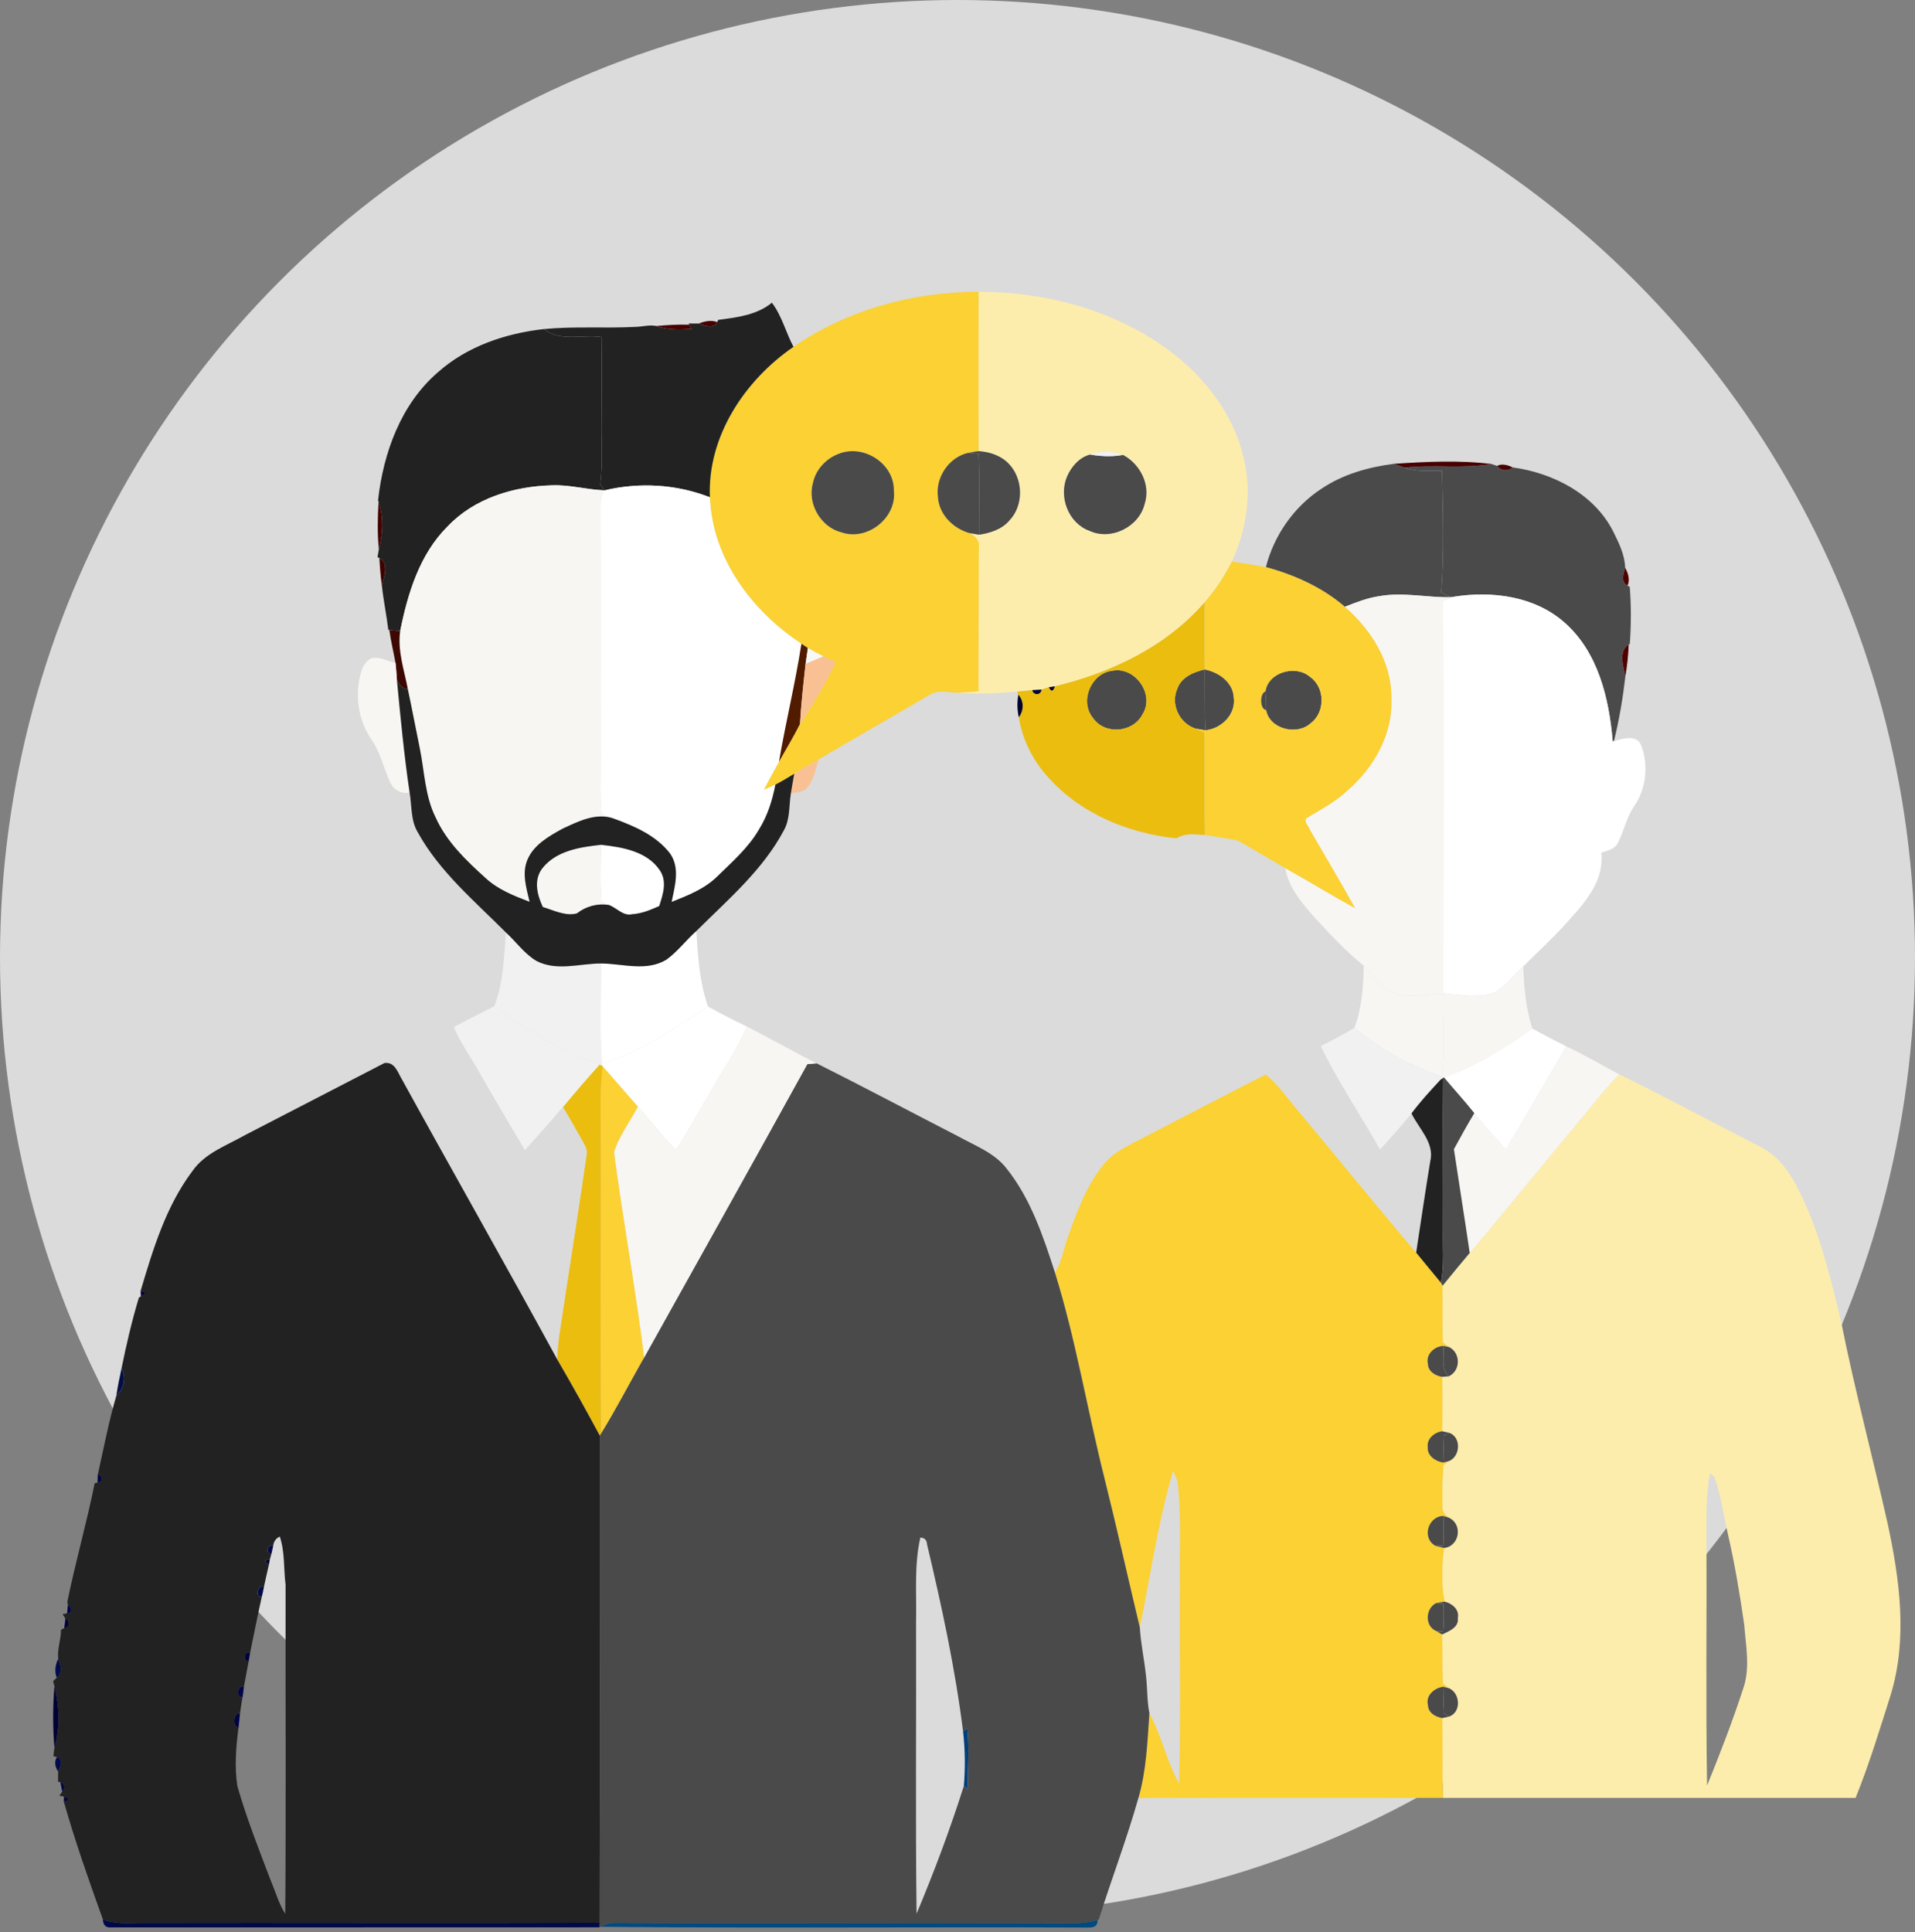 <?xml version="1.0" encoding="UTF-8"?>
<svg width="112px" height="113px" viewBox="0 0 112 113" version="1.1" xmlns="http://www.w3.org/2000/svg" xmlns:xlink="http://www.w3.org/1999/xlink">
    <rect x="0" y="0" width="112" height="113" fill="#808080" stroke="none"/>
    <!-- Generator: Sketch 39 (31667) - http://www.bohemiancoding.com/sketch -->
    <title>DriverBlock/Support</title>
    <desc>Created with Sketch.</desc>
    <defs></defs>
    <g id="Page-1" stroke="none" stroke-width="1" fill="none" fill-rule="evenodd">
        <g id="Главная" transform="translate(-514, -814)">
            <g id="DriverBlock/Support" transform="translate(514, 814)">
                <circle id="Oval-6-Copy" fill="#DBDBDB" cx="56" cy="56" r="56"></circle>
                <g id="Group-50" transform="translate(3, 17)">
                    <path d="M43.407,3.284 C46.567,1.104 50.426,0.059 54.241,0.063 C54.239,3.169 54.235,6.277 54.241,9.383 C54.032,9.408 53.825,9.441 53.621,9.484 C52.495,9.739 51.706,10.919 51.855,12.06 C51.917,13.091 52.746,13.909 53.706,14.178 C54.023,14.336 54.315,14.585 54.249,14.984 C54.243,17.8 54.239,20.614 54.235,23.431 C53.835,23.464 53.435,23.497 53.033,23.513 C52.477,23.507 51.859,23.311 51.355,23.644 C49.201,24.908 47.027,26.143 44.877,27.413 C44.397,27.685 43.919,27.958 43.452,28.249 C43.091,28.472 42.726,28.691 42.35,28.887 C42.125,28.995 41.899,29.099 41.673,29.198 C41.946,28.637 42.262,28.096 42.56,27.547 C42.97,26.807 43.415,26.087 43.788,25.327 C44.568,24.182 45.265,22.977 45.876,21.734 C45.636,21.617 45.398,21.503 45.16,21.386 C44.851,21.231 44.547,21.069 44.25,20.898 C44.121,20.818 43.995,20.734 43.872,20.648 C40.978,18.745 38.646,15.657 38.519,12.083 C38.367,8.522 40.558,5.241 43.407,3.284 L43.407,3.284 Z M46.083,9.528 C45.329,9.798 44.703,10.455 44.545,11.252 C44.2,12.453 45.009,13.839 46.223,14.136 C47.726,14.653 49.468,13.279 49.277,11.682 C49.298,10.111 47.521,8.972 46.083,9.528 L46.083,9.528 Z" id="Shape" fill="#FBD133"></path>
                    <path d="M71.036,45.832 C71.624,46.317 72.086,46.926 72.56,47.517 C74.986,50.427 77.378,53.365 79.825,56.255 C80.307,56.842 80.785,57.429 81.273,58.013 C81.298,58.056 81.349,58.142 81.376,58.185 C81.39,59.291 81.361,60.394 81.396,61.5 C81.484,61.569 81.663,61.71 81.751,61.778 C81.667,61.761 81.499,61.727 81.415,61.71 C80.888,61.735 80.377,62.203 80.512,62.763 C80.524,63.209 80.953,63.459 81.349,63.52 C81.382,64.579 81.376,65.641 81.347,66.702 C80.886,66.767 80.438,67.131 80.502,67.64 C80.467,68.141 80.965,68.468 81.406,68.53 C81.495,68.509 81.673,68.462 81.763,68.438 C81.677,68.501 81.505,68.628 81.421,68.691 C81.386,69.517 81.322,70.344 81.38,71.17 C81.349,71.444 81.573,71.605 81.753,71.765 C81.669,71.738 81.497,71.681 81.411,71.654 C80.506,71.679 80.139,72.965 80.957,73.403 C81.123,73.448 81.292,73.489 81.464,73.527 C81.337,74.568 81.288,75.63 81.497,76.666 C81.32,76.691 81.146,76.721 80.972,76.76 C80.354,77.094 80.324,78.124 81.017,78.394 C81.099,78.443 81.263,78.539 81.345,78.588 C81.374,79.545 81.361,80.502 81.398,81.459 C81.489,81.527 81.671,81.666 81.761,81.735 C81.671,81.711 81.493,81.668 81.404,81.645 C80.896,81.709 80.371,82.148 80.514,82.709 C80.525,83.169 80.951,83.408 81.351,83.476 C81.407,85.03 81.353,86.586 81.398,88.142 C75.458,88.144 69.518,88.132 63.58,88.148 C64.054,86.537 64.105,84.858 64.224,83.197 C64.934,84.512 65.229,86.005 65.963,87.308 C66.06,83.431 65.978,79.551 66.006,75.674 C65.974,73.771 66.088,71.863 65.906,69.965 C65.892,69.628 65.762,69.317 65.606,69.023 C64.724,72.02 64.287,75.124 63.664,78.179 C62.964,75.245 62.31,72.3 61.578,69.374 C60.581,65.399 59.918,61.338 58.698,57.418 C59.131,56.727 59.236,55.903 59.523,55.151 C60.037,53.731 60.583,52.28 61.549,51.098 C62.179,50.304 63.147,49.93 64.011,49.46 C66.355,48.255 68.687,47.027 71.036,45.832 Z" id="Shape" fill="#FBD133"></path>
                    <path d="M54.241,0.063 C58.161,0.073 62.169,1.128 65.354,3.482 C67.418,5.007 69.108,7.165 69.717,9.696 C70.244,11.798 69.92,14.054 68.972,15.986 C68.556,16.792 68.045,17.548 67.448,18.229 C65.2,20.824 61.978,22.347 58.694,23.137 C58.606,23.151 58.434,23.176 58.347,23.19 C58.239,23.223 58.025,23.292 57.917,23.325 C57.781,23.335 57.508,23.351 57.371,23.358 C57.078,23.392 56.786,23.423 56.493,23.452 C55.342,23.534 54.184,23.619 53.033,23.513 C53.435,23.497 53.835,23.464 54.235,23.431 C54.239,20.614 54.243,17.8 54.249,14.984 C54.315,14.585 54.023,14.336 53.706,14.178 C53.845,14.201 54.122,14.25 54.263,14.273 C54.906,14.17 55.582,13.968 56.023,13.453 C56.893,12.561 56.856,10.989 55.988,10.109 C55.533,9.639 54.881,9.424 54.241,9.383 C54.235,6.277 54.239,3.169 54.241,0.063 L54.241,0.063 Z M59.41,10.858 C58.899,12.042 59.475,13.592 60.712,14.041 C61.976,14.637 63.627,13.816 63.949,12.457 C64.308,11.355 63.68,10.136 62.688,9.608 L62.589,9.619 C62.019,9.338 61.338,9.363 60.755,9.584 C60.134,9.739 59.662,10.285 59.41,10.858 L59.41,10.858 Z" id="Shape" fill="#FDEDAD"></path>
                    <path d="M89.32,48.603 C90.114,47.679 90.827,46.683 91.697,45.828 C94.458,47.18 97.164,48.644 99.902,50.043 C100.892,50.513 101.576,51.413 102.076,52.363 C103.377,54.85 104.031,57.611 104.685,60.326 C105.473,64.271 106.515,68.16 107.397,72.086 C108.109,75.374 108.58,78.862 107.571,82.144 C106.931,84.156 106.32,86.185 105.524,88.142 C97.483,88.138 89.439,88.14 81.398,88.142 C81.353,86.586 81.407,85.03 81.351,83.476 C81.458,83.453 81.669,83.404 81.774,83.381 C82.473,83.109 82.401,82.034 81.761,81.735 C81.671,81.666 81.489,81.527 81.398,81.459 C81.361,80.502 81.374,79.545 81.345,78.588 C81.743,78.388 82.33,78.186 82.262,77.625 C82.364,77.122 81.93,76.775 81.497,76.666 C81.288,75.63 81.337,74.568 81.464,73.527 C82.368,73.423 82.561,72.147 81.753,71.765 C81.573,71.605 81.349,71.444 81.38,71.17 C81.322,70.344 81.386,69.517 81.421,68.691 C81.505,68.628 81.677,68.501 81.763,68.438 C82.416,68.154 82.465,67.056 81.772,66.796 C81.665,66.773 81.452,66.726 81.347,66.702 C81.376,65.641 81.382,64.579 81.349,63.52 C81.445,63.512 81.636,63.496 81.731,63.489 C82.436,63.164 82.438,62.119 81.751,61.778 C81.663,61.71 81.484,61.569 81.396,61.5 C81.361,60.394 81.39,59.291 81.376,58.185 C81.901,57.547 82.42,56.903 82.957,56.273 C85.103,53.738 87.187,51.151 89.32,48.603 L89.32,48.603 Z M97.01,69.151 C96.766,70.395 96.8,71.667 96.803,72.928 C96.825,77.76 96.757,82.592 96.839,87.422 C97.602,85.549 98.331,83.659 98.958,81.735 C99.371,80.533 99.106,79.257 99.014,78.028 C98.761,76.27 98.472,74.517 98.074,72.787 C97.814,71.642 97.656,70.466 97.264,69.356 C97.202,69.305 97.073,69.201 97.01,69.151 L97.01,69.151 Z" id="Shape" fill="#FDEDAD"></path>
                    <path d="M39.007,1.707 C40.096,1.564 41.265,1.427 42.145,0.703 C42.728,1.47 42.959,2.439 43.407,3.284 C40.558,5.241 38.367,8.522 38.519,12.083 C36.57,11.316 34.398,11.193 32.365,11.674 C32.279,11.559 32.191,11.444 32.105,11.33 C32.273,10.077 32.156,8.813 32.181,7.555 C32.185,5.94 32.203,4.326 32.177,2.711 C31.057,2.548 29.768,3.008 28.806,2.245 C30.579,2.073 32.369,2.21 34.146,2.118 C34.56,2.112 34.978,1.979 35.389,2.065 C36.055,2.306 36.763,2.28 37.456,2.235 C37.421,2.173 37.348,2.049 37.311,1.989 L37.272,1.922 C37.425,1.92 37.727,1.92 37.877,1.92 C38.203,2.047 38.746,2.275 38.939,1.838 L39.007,1.707 L39.007,1.707 Z" id="Shape" fill="#222222"></path>
                    <path d="M84.233,10.136 C84.313,10.164 84.475,10.218 84.557,10.246 C84.775,10.537 85.189,10.586 85.46,10.332 C87.808,10.653 90.212,11.87 91.334,14.052 C91.668,14.724 92.031,15.442 92.048,16.201 C91.956,16.536 91.765,17.047 92.183,17.24 L92.317,17.325 C92.405,18.432 92.399,19.548 92.321,20.656 L92.257,20.693 C91.64,21.051 91.937,21.988 92.06,22.566 C91.913,23.834 91.701,25.098 91.394,26.337 L91.32,26.361 C91.115,23.85 90.462,21.121 88.491,19.399 C86.737,17.857 84.249,17.544 82.016,17.9 L81.827,17.925 C81.647,17.831 81.468,17.738 81.292,17.644 C81.468,15.279 81.382,12.9 81.339,10.53 C80.609,10.514 79.854,10.602 79.154,10.349 C80.842,10.152 82.561,10.43 84.233,10.136 L84.233,10.136 Z" id="Shape" fill="#4A4A4A"></path>
                    <path d="M37.877,1.92 C38.191,1.787 38.619,1.699 38.939,1.838 C38.746,2.275 38.203,2.047 37.877,1.92 L37.877,1.92 Z" id="Shape" fill="#470100"></path>
                    <path d="M35.389,2.065 C36.027,2.006 36.671,1.969 37.311,1.989 C37.348,2.049 37.421,2.173 37.456,2.235 C36.763,2.28 36.055,2.306 35.389,2.065 L35.389,2.065 Z" id="Shape" fill="#460200"></path>
                    <path d="M22.608,4.774 C24.314,3.251 26.565,2.496 28.806,2.245 C29.768,3.008 31.057,2.548 32.177,2.711 C32.203,4.326 32.185,5.94 32.181,7.555 C32.156,8.813 32.273,10.077 32.105,11.33 C32.191,11.444 32.279,11.559 32.365,11.674 C31.327,11.645 30.312,11.336 29.268,11.383 C27.049,11.44 24.737,12.136 23.174,13.79 C21.541,15.413 20.848,17.702 20.405,19.906 C20.247,19.89 19.929,19.857 19.769,19.839 L19.71,19.834 C19.609,18.971 19.427,18.121 19.336,17.258 C19.459,16.767 19.767,15.923 19.189,15.636 L19.078,15.579 C19.098,15.465 19.137,15.234 19.158,15.121 C19.392,14.217 19.443,13.236 19.139,12.344 L19.111,12.254 C19.42,9.479 20.448,6.637 22.608,4.774 L22.608,4.774 Z" id="Shape" fill="#222222"></path>
                    <path d="M74.27,11.592 C75.538,10.731 77.044,10.314 78.549,10.121 C78.748,10.205 78.949,10.281 79.154,10.349 C79.854,10.602 80.609,10.514 81.339,10.53 C81.382,12.9 81.468,15.279 81.292,17.644 C81.468,17.738 81.647,17.831 81.827,17.925 C80.451,17.951 79.074,17.62 77.694,17.861 C76.984,17.959 76.315,18.227 75.651,18.487 C74.33,17.35 72.707,16.622 71.036,16.168 C71.506,14.318 72.673,12.639 74.27,11.592 L74.27,11.592 Z" id="Shape" fill="#4A4A4A"></path>
                    <path d="M53.621,9.484 C53.825,9.441 54.032,9.408 54.241,9.383 C54.881,9.424 55.533,9.639 55.988,10.109 C56.856,10.989 56.893,12.561 56.023,13.453 C55.582,13.968 54.906,14.17 54.263,14.273 C54.253,12.696 54.302,11.117 54.241,9.539 C54.085,9.526 53.777,9.498 53.621,9.484 L53.621,9.484 Z" id="Shape" fill="#4A4A4A"></path>
                    <path d="M59.41,10.858 C59.662,10.285 60.134,9.739 60.755,9.584 C61.361,9.682 61.978,9.719 62.589,9.619 L62.688,9.608 C63.68,10.136 64.308,11.355 63.949,12.457 C63.627,13.816 61.976,14.637 60.712,14.041 C59.475,13.592 58.899,12.042 59.41,10.858 L59.41,10.858 Z" id="Shape" fill="#4A4A4A"></path>
                    <path d="M67.457,22.149 C68.275,22.309 69.118,22.893 69.159,23.799 C69.288,24.787 68.431,25.623 67.489,25.709 C67.45,24.521 67.473,23.335 67.457,22.149 L67.457,22.149 Z" id="Shape" fill="#4A4A4A"></path>
                    <path d="M71.007,23.444 C71.159,22.313 72.775,21.853 73.61,22.579 C74.5,23.184 74.523,24.642 73.667,25.286 C72.865,26.04 71.241,25.642 71.048,24.523 C71.054,24.163 71.04,23.803 71.007,23.444 L71.007,23.444 Z" id="Shape" fill="#4A4A4A"></path>
                    <path d="M32.242,45.342 C32.935,46.131 33.619,46.928 34.312,47.716 C33.854,48.605 33.2,49.439 32.917,50.392 C33.448,54.384 34.174,58.353 34.675,62.352 L34.587,62.541 C33.774,63.97 33.022,65.432 32.158,66.829 C32.099,60.381 32.166,53.932 32.129,47.483 C32.109,46.767 32.191,46.055 32.242,45.342 L32.242,45.342 Z" id="Shape" fill="#FBD133"></path>
                    <path d="M46.083,9.528 C47.521,8.972 49.298,10.111 49.277,11.682 C49.468,13.279 47.726,14.653 46.223,14.136 C45.009,13.839 44.2,12.453 44.545,11.252 C44.703,10.455 45.329,9.798 46.083,9.528 L46.083,9.528 Z" id="Shape" fill="#4A4A4A"></path>
                    <path d="M51.855,12.06 C51.706,10.919 52.495,9.739 53.621,9.484 C53.777,9.498 54.085,9.526 54.241,9.539 C54.302,11.117 54.253,12.696 54.263,14.273 C54.122,14.25 53.845,14.201 53.706,14.178 C52.746,13.909 51.917,13.091 51.855,12.06 L51.855,12.06 Z" id="Shape" fill="#4A4A4A"></path>
                    <path d="M62.056,22.225 C63.389,21.959 64.571,23.624 63.812,24.789 C63.252,25.86 61.603,25.987 60.917,24.981 C60.117,23.998 60.819,22.368 62.056,22.225 L62.056,22.225 Z" id="Shape" fill="#4A4A4A"></path>
                    <path d="M65.857,23.276 C66.097,22.591 66.81,22.305 67.457,22.149 C67.473,23.335 67.45,24.521 67.489,25.709 C67.346,25.683 67.061,25.632 66.919,25.609 C65.984,25.31 65.444,24.184 65.857,23.276 L65.857,23.276 Z" id="Shape" fill="#4A4A4A"></path>
                    <path d="M32.242,45.342 C32.191,46.055 32.109,46.767 32.129,47.483 C32.166,53.932 32.099,60.381 32.158,66.829 L32.082,66.961 C31.274,65.457 30.443,63.964 29.584,62.491 C29.604,61.453 29.82,60.439 29.959,59.418 C30.41,56.474 30.87,53.533 31.299,50.585 C31.395,50.245 31.186,49.953 31.034,49.67 C30.663,49.028 30.306,48.376 29.924,47.742 C30.62,46.896 31.336,46.069 32.07,45.254 L32.242,45.342 Z" id="Shape" fill="#EBBD0E"></path>
                    <path d="M60.755,9.584 C61.338,9.363 62.019,9.338 62.589,9.619 C61.978,9.719 61.361,9.682 60.755,9.584 L60.755,9.584 Z" id="Shape" fill="#F1F1F1"></path>
                    <path d="M78.549,10.121 C80.438,10.001 82.348,9.901 84.233,10.136 C82.561,10.43 80.842,10.152 79.154,10.349 C78.949,10.281 78.748,10.205 78.549,10.121 L78.549,10.121 Z" id="Shape" fill="#480000"></path>
                    <path d="M84.557,10.246 C84.822,10.097 85.203,10.193 85.46,10.332 C85.189,10.586 84.775,10.537 84.557,10.246 L84.557,10.246 Z" id="Shape" fill="#470200"></path>
                    <path d="M23.174,13.79 C24.737,12.136 27.049,11.44 29.268,11.383 C30.312,11.336 31.327,11.645 32.365,11.674 C32.179,11.966 32.113,12.305 32.125,12.647 C32.15,17.606 32.121,22.566 32.138,27.525 C32.144,28.547 32.088,29.572 32.193,30.592 C32.449,30.694 32.706,30.797 32.964,30.897 C31.914,30.48 30.852,31.022 29.908,31.459 C29.106,31.899 28.21,32.402 27.842,33.291 C27.512,34.089 27.791,34.942 27.974,35.739 C27.063,35.389 26.124,35.025 25.397,34.347 C24.265,33.324 23.127,32.24 22.487,30.825 C21.851,29.558 21.828,28.118 21.55,26.756 C21.314,25.603 21.096,24.448 20.852,23.3 C20.641,22.18 20.239,21.061 20.405,19.906 C20.848,17.702 21.541,15.413 23.174,13.79 L23.174,13.79 Z" id="Shape" fill="#F8F6F3"></path>
                    <path d="M75.651,18.487 C76.315,18.227 76.984,17.959 77.694,17.861 C79.074,17.62 80.451,17.951 81.827,17.925 L82.016,17.9 C81.809,17.982 81.605,18.066 81.402,18.156 C81.431,25.797 81.413,33.437 81.407,41.08 L81.407,41.139 C80.377,41.072 79.279,41.467 78.311,40.978 C77.626,40.675 77.255,39.998 76.761,39.477 C75.704,38.624 74.777,37.622 73.858,36.626 C73.134,35.792 72.355,34.905 72.174,33.772 C73.542,34.539 74.878,35.357 76.252,36.111 C75.399,34.58 74.506,33.069 73.626,31.555 C73.546,31.332 73.28,31.112 73.378,30.864 C74.219,30.353 75.107,29.899 75.827,29.212 C77.368,27.871 78.484,25.899 78.375,23.807 C78.393,21.712 77.185,19.82 75.651,18.487 L75.651,18.487 Z" id="Shape" fill="#F8F6F3"></path>
                    <path d="M26.591,37.536 C27.186,38.076 27.66,38.767 28.357,39.187 C29.545,39.819 30.899,39.346 32.162,39.346 C32.142,41.289 32.072,43.24 32.195,45.182 L32.242,45.342 L32.07,45.254 C29.855,44.448 27.779,43.287 25.914,41.845 C26.437,40.467 26.48,38.988 26.591,37.536 L26.591,37.536 Z" id="Shape" fill="#F1F1F1"></path>
                    <path d="M32.365,11.674 C34.398,11.193 36.57,11.316 38.519,12.083 C38.646,15.657 40.978,18.745 43.872,20.648 C43.515,22.961 42.953,25.239 42.56,27.547 C42.262,28.096 41.946,28.637 41.673,29.198 C41.899,29.099 42.125,28.995 42.35,28.887 C42.174,29.797 41.895,30.695 41.403,31.488 C40.777,32.576 39.821,33.404 38.935,34.269 C38.199,34.991 37.222,35.373 36.281,35.743 C36.468,34.823 36.781,33.766 36.195,32.921 C35.399,31.883 34.158,31.335 32.964,30.897 C32.706,30.797 32.449,30.694 32.193,30.592 C32.088,29.572 32.144,28.547 32.138,27.525 C32.121,22.566 32.15,17.606 32.125,12.647 C32.113,12.305 32.179,11.966 32.365,11.674 L32.365,11.674 Z" id="Shape" fill="#FFFFFF"></path>
                    <path d="M82.016,17.9 C84.249,17.544 86.737,17.857 88.491,19.399 C90.462,21.121 91.115,23.85 91.32,26.361 L91.394,26.337 C91.921,26.202 92.735,25.918 92.996,26.611 C93.42,27.756 93.277,29.138 92.575,30.148 C92.126,30.807 91.978,31.604 91.617,32.302 C91.437,32.68 90.996,32.739 90.649,32.868 C90.832,34.42 89.796,35.68 88.819,36.745 C87.97,37.729 87.006,38.6 86.087,39.514 C85.507,40.039 85.045,40.73 84.329,41.074 C83.38,41.364 82.371,41.182 81.407,41.08 C81.413,33.437 81.431,25.797 81.402,18.156 C81.605,18.066 81.809,17.982 82.016,17.9 L82.016,17.9 Z" id="Shape" fill="#FFFFFF"></path>
                    <path d="M32.158,32.406 C33.395,32.543 34.843,32.78 35.592,33.899 C36.029,34.543 35.776,35.316 35.555,35.987 C35.052,36.209 34.537,36.43 33.98,36.463 C33.442,36.594 33.075,36.089 32.609,35.923 C32.503,35.874 32.291,35.778 32.183,35.729 C32.086,34.623 32.133,33.514 32.158,32.406 L32.158,32.406 Z" id="Shape" fill="#FFFFFF"></path>
                    <path d="M35.979,39.121 C36.636,38.647 37.122,37.98 37.729,37.446 C37.811,38.935 37.912,40.442 38.408,41.861 C36.441,43.145 34.488,44.542 32.195,45.182 C32.072,43.24 32.142,41.289 32.162,39.346 C33.428,39.358 34.812,39.831 35.979,39.121 L35.979,39.121 Z" id="Shape" fill="#FFFFFF"></path>
                    <path d="M19.139,12.344 C19.443,13.236 19.392,14.217 19.158,15.121 C19.063,14.199 19.088,13.268 19.139,12.344 L19.139,12.344 Z" id="Shape" fill="#440000"></path>
                    <path d="M19.189,15.636 C19.767,15.923 19.459,16.767 19.336,17.258 C19.26,16.72 19.217,16.178 19.189,15.636 L19.189,15.636 Z" id="Shape" fill="#3D0100"></path>
                    <path d="M68.972,15.986 L69.048,15.841 C69.711,15.941 70.377,16.041 71.036,16.168 C72.707,16.622 74.33,17.35 75.651,18.487 C77.185,19.82 78.393,21.712 78.375,23.807 C78.484,25.899 77.368,27.871 75.827,29.212 C75.107,29.899 74.219,30.353 73.378,30.864 C73.28,31.112 73.546,31.332 73.626,31.555 C74.506,33.069 75.399,34.58 76.252,36.111 C74.878,35.357 73.542,34.539 72.174,33.772 C71.319,33.273 70.462,32.77 69.606,32.273 C69.352,32.114 69.052,32.079 68.765,32.04 C68.33,31.966 67.895,31.889 67.459,31.836 C67.432,29.84 67.454,27.842 67.438,25.844 C67.264,25.766 67.091,25.687 66.919,25.609 C67.061,25.632 67.346,25.683 67.489,25.709 C68.431,25.623 69.288,24.787 69.159,23.799 C69.118,22.893 68.275,22.309 67.457,22.149 C67.44,20.842 67.448,19.534 67.448,18.229 C68.045,17.548 68.556,16.792 68.972,15.986 L68.972,15.986 Z M71.007,23.444 C70.673,23.542 70.671,24.478 71.048,24.523 C71.241,25.642 72.865,26.04 73.667,25.286 C74.523,24.642 74.5,23.184 73.61,22.579 C72.775,21.853 71.159,22.313 71.007,23.444 L71.007,23.444 Z" id="Shape" fill="#FBD133"></path>
                    <path d="M44.215,45.231 C44.35,45.219 44.621,45.196 44.758,45.184 C47.536,46.577 50.282,48.037 53.047,49.458 C54.03,50.006 55.156,50.413 55.87,51.335 C57.283,53.104 58.009,55.292 58.698,57.418 C59.918,61.338 60.581,65.399 61.578,69.374 C62.31,72.3 62.964,75.245 63.664,78.179 C63.717,79.112 63.92,80.028 64.019,80.956 C64.111,81.699 64.076,82.459 64.224,83.197 C64.105,84.858 64.054,86.537 63.58,88.148 C62.903,90.549 62.007,92.88 61.264,95.26 L61.194,95.278 C60.651,95.44 60.083,95.491 59.519,95.475 C50.672,95.436 41.823,95.489 32.976,95.456 C32.673,95.44 32.39,95.55 32.127,95.683 L32.06,95.712 L32.068,95.446 C32.099,85.952 32.074,76.456 32.082,66.961 L32.158,66.829 C33.022,65.432 33.774,63.97 34.587,62.541 C37.801,56.776 41.027,51.012 44.215,45.231 L44.215,45.231 Z M50.828,72.92 C50.457,74.525 50.614,76.188 50.576,77.82 C50.596,83.52 50.536,89.219 50.606,94.916 C51.634,92.469 52.569,89.976 53.371,87.444 L53.605,87.645 C53.583,86.453 53.695,85.256 53.572,84.069 L53.326,84.259 C52.865,80.568 52.077,76.93 51.218,73.313 C51.205,73.061 51.076,72.93 50.828,72.92 L50.828,72.92 Z" id="Shape" fill="#4A4A4A"></path>
                    <path d="M92.183,17.24 C91.765,17.047 91.956,16.536 92.048,16.201 C92.212,16.489 92.358,16.939 92.183,17.24 L92.183,17.24 Z" id="Shape" fill="#4E0200"></path>
                    <path d="M58.694,23.137 C61.978,22.347 65.2,20.824 67.448,18.229 C67.448,19.534 67.44,20.842 67.457,22.149 C66.81,22.305 66.097,22.591 65.857,23.276 C65.444,24.184 65.984,25.31 66.919,25.609 C67.091,25.687 67.264,25.766 67.438,25.844 C67.454,27.842 67.432,29.84 67.459,31.836 C66.901,31.795 66.3,31.705 65.803,32.028 C63.028,31.741 60.243,30.607 58.347,28.506 C57.435,27.521 56.793,26.276 56.587,24.946 C56.885,24.554 56.899,23.998 56.557,23.628 L56.493,23.452 C56.786,23.423 57.078,23.392 57.371,23.358 C57.445,23.689 57.882,23.666 57.917,23.325 C58.025,23.292 58.239,23.223 58.347,23.19 C58.475,23.47 58.591,23.454 58.694,23.137 L58.694,23.137 Z M62.056,22.225 C60.819,22.368 60.117,23.998 60.917,24.981 C61.603,25.987 63.252,25.86 63.812,24.789 C64.571,23.624 63.389,21.959 62.056,22.225 L62.056,22.225 Z" id="Shape" fill="#EBBD0E"></path>
                    <path d="M19.769,19.839 C19.929,19.857 20.247,19.89 20.405,19.906 C20.239,21.061 20.641,22.18 20.852,23.3 C20.526,23.309 20.364,23.03 20.216,22.791 C20.188,22.45 20.173,22.11 20.132,21.771 C20.015,21.125 19.859,20.489 19.769,19.839 L19.769,19.839 Z" id="Shape" fill="#3C0801"></path>
                    <path d="M43.872,20.648 C43.995,20.734 44.121,20.818 44.25,20.898 C44.203,21.207 44.157,21.519 44.114,21.828 C43.987,22.992 43.854,24.157 43.788,25.327 C43.415,26.087 42.97,26.807 42.56,27.547 C42.953,25.239 43.515,22.961 43.872,20.648 L43.872,20.648 Z" id="Shape" fill="#511B00"></path>
                    <path d="M92.06,22.566 C91.937,21.988 91.64,21.051 92.257,20.693 C92.232,21.321 92.167,21.947 92.06,22.566 L92.06,22.566 Z" id="Shape" fill="#4F0200"></path>
                    <path d="M44.25,20.898 C44.547,21.069 44.851,21.231 45.16,21.386 C44.812,21.534 44.463,21.681 44.114,21.828 C44.157,21.519 44.203,21.207 44.25,20.898 L44.25,20.898 Z" id="Shape" fill="#F9F8F5"></path>
                    <path d="M18.138,22.235 C18.235,21.928 18.434,21.626 18.735,21.491 C19.224,21.384 19.664,21.681 20.132,21.771 C20.173,22.11 20.188,22.45 20.216,22.791 C20.427,24.981 20.635,27.175 20.957,29.351 C20.495,29.437 20.034,29.206 19.833,28.781 C19.447,27.973 19.275,27.071 18.77,26.319 C17.942,25.155 17.716,23.597 18.138,22.235 L18.138,22.235 Z" id="Shape" fill="#F8F6F3"></path>
                    <path d="M28.708,33.794 C29.516,32.75 30.932,32.537 32.158,32.406 C32.133,33.514 32.086,34.623 32.183,35.729 C32.291,35.778 32.503,35.874 32.609,35.923 C31.928,35.817 31.276,36.001 30.735,36.418 C30.068,36.592 29.383,36.234 28.747,36.042 C28.417,35.342 28.197,34.471 28.708,33.794 L28.708,33.794 Z" id="Shape" fill="#F8F6F3"></path>
                    <path d="M44.114,21.828 C44.463,21.681 44.812,21.534 45.16,21.386 C45.398,21.503 45.636,21.617 45.876,21.734 C45.265,22.977 44.568,24.182 43.788,25.327 C43.854,24.157 43.987,22.992 44.114,21.828 L44.114,21.828 Z" id="Shape" fill="#F9C193"></path>
                    <path d="M43.452,28.249 C43.919,27.958 44.397,27.685 44.877,27.413 C44.723,27.967 44.607,28.562 44.241,29.024 C44.01,29.337 43.6,29.333 43.255,29.392 C43.316,29.008 43.384,28.629 43.452,28.249 L43.452,28.249 Z" id="Shape" fill="#F9C193"></path>
                    <path d="M20.216,22.791 C20.364,23.03 20.526,23.309 20.852,23.3 C21.096,24.448 21.314,25.603 21.55,26.756 C21.828,28.118 21.851,29.558 22.487,30.825 C23.127,32.24 24.265,33.324 25.397,34.347 C26.124,35.025 27.063,35.389 27.974,35.739 C27.791,34.942 27.512,34.089 27.842,33.291 C28.21,32.402 29.106,31.899 29.908,31.459 C30.852,31.022 31.914,30.48 32.964,30.897 C34.158,31.335 35.399,31.883 36.195,32.921 C36.781,33.766 36.468,34.823 36.281,35.743 C37.222,35.373 38.199,34.991 38.935,34.269 C39.821,33.404 40.777,32.576 41.403,31.488 C41.895,30.695 42.174,29.797 42.35,28.887 C42.726,28.691 43.091,28.472 43.452,28.249 C43.384,28.629 43.316,29.008 43.255,29.392 C43.138,30.11 43.216,30.885 42.853,31.545 C41.618,33.88 39.573,35.61 37.729,37.446 C37.122,37.98 36.636,38.647 35.979,39.121 C34.812,39.831 33.428,39.358 32.162,39.346 C30.899,39.346 29.545,39.819 28.357,39.187 C27.66,38.767 27.186,38.076 26.591,37.536 C24.751,35.688 22.694,33.972 21.422,31.653 C21.012,30.956 21.094,30.12 20.957,29.351 C20.635,27.175 20.427,24.981 20.216,22.791 L20.216,22.791 Z M28.708,33.794 C28.197,34.471 28.417,35.342 28.747,36.042 C29.383,36.234 30.068,36.592 30.735,36.418 C31.276,36.001 31.928,35.817 32.609,35.923 C33.075,36.089 33.442,36.594 33.98,36.463 C34.537,36.43 35.052,36.209 35.555,35.987 C35.776,35.316 36.029,34.543 35.592,33.899 C34.843,32.78 33.395,32.543 32.158,32.406 C30.932,32.537 29.516,32.75 28.708,33.794 L28.708,33.794 Z" id="Shape" fill="#222222"></path>
                    <path d="M58.347,23.19 C58.434,23.176 58.606,23.151 58.694,23.137 C58.591,23.454 58.475,23.47 58.347,23.19 L58.347,23.19 Z" id="Shape" fill="#000030"></path>
                    <path d="M57.371,23.358 C57.508,23.351 57.781,23.335 57.917,23.325 C57.882,23.666 57.445,23.689 57.371,23.358 L57.371,23.358 Z" id="Shape" fill="#000737"></path>
                    <path d="M71.048,24.523 C70.671,24.478 70.673,23.542 71.007,23.444 C71.04,23.803 71.054,24.163 71.048,24.523 L71.048,24.523 Z" id="Shape" fill="#4A4A4A"></path>
                    <path d="M56.557,23.628 C56.899,23.998 56.885,24.554 56.587,24.946 C56.483,24.513 56.485,24.065 56.557,23.628 L56.557,23.628 Z" id="Shape" fill="#00002D"></path>
                    <path d="M76.761,39.477 C77.255,39.998 77.626,40.675 78.311,40.978 C79.279,41.467 80.377,41.072 81.407,41.139 C81.365,42.741 81.542,44.36 81.316,45.951 C79.462,45.329 77.723,44.352 76.215,43.109 C76.65,41.951 76.74,40.702 76.761,39.477 L76.761,39.477 Z" id="Shape" fill="#F8F6F3"></path>
                    <path d="M84.329,41.074 C85.045,40.73 85.507,40.039 86.087,39.514 C86.128,40.743 86.243,41.974 86.618,43.149 C85.021,44.313 83.318,45.34 81.45,46.004 L81.4,46.039 L81.236,46.157 L81.316,45.951 C81.542,44.36 81.365,42.741 81.407,41.139 L81.407,41.08 C82.371,41.182 83.38,41.364 84.329,41.074 L84.329,41.074 Z" id="Shape" fill="#F8F6F3"></path>
                    <path d="M23.529,43.064 C24.319,42.649 25.116,42.246 25.914,41.845 C27.779,43.287 29.855,44.448 32.07,45.254 C31.336,46.069 30.62,46.896 29.924,47.742 C29.206,48.607 28.441,49.433 27.697,50.276 C26.788,48.703 25.832,47.153 24.942,45.566 C24.464,44.736 23.91,43.947 23.529,43.064 L23.529,43.064 Z" id="Shape" fill="#F1F1F1"></path>
                    <path d="M32.195,45.182 C34.488,44.542 36.441,43.145 38.408,41.861 C39.148,42.283 39.909,42.667 40.679,43.031 C40.098,44.472 39.151,45.718 38.422,47.082 C37.768,48.127 37.231,49.243 36.515,50.249 C35.744,49.437 35.046,48.56 34.312,47.716 C33.619,46.928 32.935,46.131 32.242,45.342 L32.195,45.182 L32.195,45.182 Z" id="Shape" fill="#FFFFFF"></path>
                    <path d="M19.488,45.166 C20.811,44.423 22.21,43.818 23.529,43.064 C23.91,43.947 24.464,44.736 24.942,45.566 C25.832,47.153 26.788,48.703 27.697,50.276 C28.441,49.433 29.206,48.607 29.924,47.742 C30.306,48.376 30.663,49.028 31.034,49.67 C31.186,49.953 31.395,50.245 31.299,50.585 C30.87,53.533 30.41,56.474 29.959,59.418 C29.82,60.439 29.604,61.453 29.584,62.491 C26.595,57.009 23.51,51.582 20.501,46.112 C20.255,45.699 20.091,45.09 19.488,45.166 L19.488,45.166 Z" id="Shape" fill="#DBDBDB"></path>
                    <path d="M71.036,45.832 C72.104,45.276 73.173,44.726 74.244,44.176 C75.259,46.266 76.57,48.2 77.712,50.223 C78.342,49.535 78.966,48.84 79.552,48.114 C79.983,49.008 80.92,49.844 80.648,50.922 C80.356,52.697 80.098,54.478 79.825,56.255 C77.378,53.365 74.986,50.427 72.56,47.517 C72.086,46.926 71.624,46.317 71.036,45.832 L71.036,45.832 Z" id="Shape" fill="#DBDBDB"></path>
                    <path d="M40.679,43.031 C42.049,43.73 43.382,44.495 44.758,45.184 C44.621,45.196 44.35,45.219 44.215,45.231 C41.027,51.012 37.801,56.776 34.587,62.541 L34.675,62.352 C34.174,58.353 33.448,54.384 32.917,50.392 C33.2,49.439 33.854,48.605 34.312,47.716 C35.046,48.56 35.744,49.437 36.515,50.249 C37.231,49.243 37.768,48.127 38.422,47.082 C39.151,45.718 40.098,44.472 40.679,43.031 L40.679,43.031 Z" id="Shape" fill="#F8F6F3"></path>
                    <path d="M88.608,44.194 C89.664,44.687 90.668,45.28 91.697,45.828 C90.827,46.683 90.114,47.679 89.32,48.603 C87.187,51.151 85.103,53.738 82.957,56.273 C82.66,54.249 82.334,52.229 82.032,50.208 C82.418,49.497 82.807,48.789 83.226,48.098 C83.819,48.818 84.452,49.507 85.064,50.21 C86.29,48.231 87.421,46.196 88.608,44.194 L88.608,44.194 Z" id="Shape" fill="#F8F6F3"></path>
                    <path d="M74.244,44.176 C74.915,43.849 75.571,43.489 76.215,43.109 C77.723,44.352 79.462,45.329 81.316,45.951 L81.236,46.157 C80.65,46.789 80.067,47.423 79.552,48.114 C78.966,48.84 78.342,49.535 77.712,50.223 C76.57,48.2 75.259,46.266 74.244,44.176 L74.244,44.176 Z" id="Shape" fill="#F1F1F1"></path>
                    <path d="M81.45,46.004 C83.318,45.34 85.021,44.313 86.618,43.149 C87.271,43.518 87.941,43.855 88.608,44.194 C87.421,46.196 86.29,48.231 85.064,50.21 C84.452,49.507 83.819,48.818 83.226,48.098 C82.656,47.382 82.036,46.707 81.45,46.004 L81.45,46.004 Z" id="Shape" fill="#FFFFFF"></path>
                    <path d="M11.308,49.394 C14.036,47.985 16.76,46.571 19.488,45.166 C20.091,45.09 20.255,45.699 20.501,46.112 C23.51,51.582 26.595,57.009 29.584,62.491 C30.443,63.964 31.274,65.457 32.082,66.961 C32.074,76.456 32.099,85.952 32.068,95.446 C23.073,95.477 14.075,95.438 5.079,95.458 C4.387,95.46 3.667,95.526 3.013,95.241 C2.199,92.972 1.395,90.694 0.736,88.375 C1.026,88.273 1.028,88.168 0.738,88.062 L0.47,88.015 L0.64,87.782 C0.833,87.631 0.814,87.263 0.533,87.236 L0.394,87.185 C0.396,87.036 0.398,86.737 0.4,86.588 C0.535,86.346 0.734,85.86 0.336,85.764 L0.123,85.7 C0.139,85.575 0.168,85.328 0.183,85.203 C0.531,84.05 0.47,82.776 0.183,81.615 C0.166,81.541 0.127,81.392 0.107,81.318 C0.16,81.267 0.267,81.161 0.32,81.108 C0.683,80.838 0.554,80.365 0.406,80.018 C0.334,79.451 0.572,78.883 0.568,78.31 C0.617,78.286 0.712,78.235 0.759,78.212 C1.042,78.145 0.985,77.795 0.818,77.642 L0.663,77.398 L0.923,77.349 C1.259,77.372 1.181,76.969 0.972,76.858 L0.937,76.683 C1.411,74.356 2.07,72.071 2.537,69.744 L2.705,69.702 C3.009,69.728 3.007,69.243 2.72,69.231 C3.064,67.692 3.366,66.121 3.805,64.618 C4.266,64.207 4.381,63.561 4.111,63.009 C4.392,61.622 4.716,60.238 5.124,58.882 L5.235,58.817 C5.511,58.662 5.507,58.551 5.226,58.486 C5.95,56.054 6.707,53.543 8.25,51.49 C8.984,50.431 10.237,50.002 11.308,49.394 L11.308,49.394 Z M12.98,73.399 C12.656,73.212 12.498,73.94 12.879,73.855 C12.855,73.94 12.807,74.11 12.783,74.194 C12.451,74.239 12.434,74.339 12.729,74.493 C12.627,74.924 12.533,75.356 12.438,75.791 C12.075,75.629 11.905,76.433 12.309,76.392 C12.063,77.48 11.852,78.576 11.626,79.67 C11.285,79.482 11.164,80.224 11.55,80.118 C11.446,80.627 11.365,81.14 11.263,81.651 C10.877,81.498 10.793,82.322 11.187,82.249 C11.134,82.563 11.076,82.878 11.037,83.195 C10.644,83.146 10.584,83.999 10.949,84.032 C10.801,85.16 10.711,86.316 10.879,87.445 C11.417,89.322 12.137,91.142 12.83,92.966 C13.111,93.622 13.3,94.321 13.683,94.927 C13.732,88.512 13.692,82.095 13.702,75.679 C13.583,74.74 13.669,73.769 13.363,72.861 C13.144,72.957 12.998,73.157 12.98,73.399 L12.98,73.399 Z" id="Shape" fill="#222222"></path>
                    <path d="M81.236,46.157 L81.4,46.039 C81.37,49 81.406,51.961 81.392,54.922 C81.37,55.954 81.472,56.993 81.273,58.013 C80.785,57.429 80.307,56.842 79.825,56.255 C80.098,54.478 80.356,52.697 80.648,50.922 C80.92,49.844 79.983,49.008 79.552,48.114 C80.067,47.423 80.65,46.789 81.236,46.157 L81.236,46.157 Z" id="Shape" fill="#222222"></path>
                    <path d="M81.4,46.039 L81.45,46.004 C82.036,46.707 82.656,47.382 83.226,48.098 C82.807,48.789 82.418,49.497 82.032,50.208 C82.334,52.229 82.66,54.249 82.957,56.273 C82.42,56.903 81.901,57.547 81.376,58.185 C81.349,58.142 81.298,58.056 81.273,58.013 C81.472,56.993 81.37,55.954 81.392,54.922 C81.406,51.961 81.37,49 81.4,46.039 L81.4,46.039 Z" id="Shape" fill="#4A4A4A"></path>
                    <path d="M5.226,58.486 C5.534,58.551 5.539,58.662 5.236,58.817 C5.234,58.733 5.228,58.568 5.226,58.486 L5.226,58.486 Z" id="Shape" fill="#000038"></path>
                    <path d="M80.512,62.763 C80.377,62.203 80.888,61.735 81.415,61.71 C81.48,62.301 81.24,63.031 81.731,63.489 C81.636,63.496 81.445,63.512 81.349,63.52 C80.953,63.459 80.524,63.209 80.512,62.763 L80.512,62.763 Z" id="Shape" fill="#4A4A4A"></path>
                    <path d="M81.415,61.71 C81.499,61.727 81.667,61.761 81.751,61.778 C82.438,62.119 82.436,63.164 81.731,63.489 C81.24,63.031 81.48,62.301 81.415,61.71 L81.415,61.71 Z" id="Shape" fill="#4A4A4A"></path>
                    <path d="M4.111,63.009 C4.381,63.561 4.266,64.207 3.805,64.618 C3.881,64.076 3.996,63.541 4.111,63.009 L4.111,63.009 Z" id="Shape" fill="#041044"></path>
                    <path d="M80.502,67.64 C80.438,67.131 80.886,66.767 81.347,66.702 C81.452,66.726 81.665,66.773 81.772,66.796 C81.692,66.833 81.536,66.906 81.456,66.943 C81.419,67.471 81.419,68.002 81.406,68.53 C80.965,68.468 80.467,68.141 80.502,67.64 L80.502,67.64 Z" id="Shape" fill="#4A4A4A"></path>
                    <path d="M81.456,66.943 C81.536,66.906 81.692,66.833 81.772,66.796 C82.465,67.056 82.416,68.154 81.763,68.438 C81.673,68.462 81.495,68.509 81.406,68.53 C81.419,68.002 81.419,67.471 81.456,66.943 L81.456,66.943 Z" id="Shape" fill="#4A4A4A"></path>
                    <path d="M2.72,69.231 C3.013,69.243 3.015,69.728 2.705,69.702 C2.709,69.585 2.716,69.35 2.72,69.231 L2.72,69.231 Z" id="Shape" fill="#00033F"></path>
                    <path d="M80.957,73.403 C80.139,72.965 80.506,71.679 81.411,71.654 C81.437,72.227 81.445,72.801 81.409,73.374 C81.296,73.382 81.07,73.397 80.957,73.403 L80.957,73.403 Z" id="Shape" fill="#4A4A4A"></path>
                    <path d="M81.411,71.654 C81.497,71.681 81.669,71.738 81.753,71.765 C82.561,72.147 82.368,73.423 81.464,73.527 C81.292,73.489 81.123,73.448 80.957,73.403 C81.07,73.397 81.296,73.382 81.409,73.374 C81.445,72.801 81.437,72.227 81.411,71.654 L81.411,71.654 Z" id="Shape" fill="#4A4A4A"></path>
                    <path d="M12.879,73.855 C12.498,73.94 12.656,73.212 12.98,73.399 C12.955,73.513 12.904,73.742 12.879,73.855 L12.879,73.855 Z" id="Shape" fill="#000942"></path>
                    <path d="M12.729,74.493 C12.434,74.339 12.451,74.239 12.783,74.194 C12.769,74.27 12.742,74.419 12.729,74.493 L12.729,74.493 Z" id="Shape" fill="#000034"></path>
                    <path d="M12.309,76.392 C11.905,76.433 12.075,75.629 12.438,75.791 C12.405,75.993 12.362,76.192 12.309,76.392 L12.309,76.392 Z" id="Shape" fill="#000B46"></path>
                    <path d="M80.972,76.76 C81.146,76.721 81.32,76.691 81.497,76.666 C81.93,76.775 82.364,77.122 82.262,77.625 C82.33,78.186 81.743,78.388 81.345,78.588 C81.263,78.539 81.099,78.443 81.017,78.394 C81.111,78.398 81.302,78.408 81.398,78.412 C81.441,77.877 81.448,77.339 81.425,76.803 C81.312,76.793 81.086,76.77 80.972,76.76 L80.972,76.76 Z" id="Shape" fill="#4A4A4A"></path>
                    <path d="M0.973,76.858 C1.187,76.969 1.267,77.372 0.923,77.349 C0.935,77.226 0.961,76.981 0.973,76.858 L0.973,76.858 Z" id="Shape" fill="#000245"></path>
                    <path d="M81.017,78.394 C80.324,78.124 80.354,77.094 80.972,76.76 C81.086,76.77 81.312,76.793 81.425,76.803 C81.448,77.339 81.441,77.877 81.398,78.412 C81.302,78.408 81.111,78.398 81.017,78.394 L81.017,78.394 Z" id="Shape" fill="#4A4A4A"></path>
                    <path d="M0.828,77.642 C1.027,77.795 1.094,78.145 0.759,78.212 C0.778,78.069 0.812,77.785 0.828,77.642 L0.828,77.642 Z" id="Shape" fill="#000039"></path>
                    <path d="M11.55,80.118 C11.164,80.224 11.285,79.482 11.626,79.67 C11.608,79.781 11.569,80.005 11.55,80.118 L11.55,80.118 Z" id="Shape" fill="#00023C"></path>
                    <path d="M0.406,80.018 C0.554,80.365 0.683,80.838 0.32,81.108 C0.176,80.782 0.232,80.326 0.406,80.018 L0.406,80.018 Z" id="Shape" fill="#000B48"></path>
                    <path d="M11.187,82.249 C10.793,82.322 10.877,81.498 11.263,81.651 C11.247,81.85 11.222,82.05 11.187,82.249 L11.187,82.249 Z" id="Shape" fill="#000547"></path>
                    <path d="M0.183,81.615 C0.47,82.776 0.531,84.05 0.183,85.203 C0.082,84.013 0.088,82.805 0.183,81.615 L0.183,81.615 Z" id="Shape" fill="#000134"></path>
                    <path d="M80.514,82.709 C80.371,82.148 80.896,81.709 81.404,81.645 C81.417,82.169 81.421,82.698 81.458,83.222 C81.538,83.261 81.694,83.341 81.774,83.381 C81.669,83.404 81.458,83.453 81.351,83.476 C80.951,83.408 80.525,83.169 80.514,82.709 L80.514,82.709 Z" id="Shape" fill="#4A4A4A"></path>
                    <path d="M81.404,81.645 C81.493,81.668 81.671,81.711 81.761,81.735 C82.401,82.034 82.473,83.109 81.774,83.381 C81.694,83.341 81.538,83.261 81.458,83.222 C81.421,82.698 81.417,82.169 81.404,81.645 L81.404,81.645 Z" id="Shape" fill="#4A4A4A"></path>
                    <path d="M10.949,84.032 C10.584,83.999 10.644,83.146 11.037,83.195 C11.013,83.473 10.986,83.752 10.949,84.032 L10.949,84.032 Z" id="Shape" fill="#000440"></path>
                    <path d="M53.326,84.259 L53.572,84.069 C53.695,85.256 53.583,86.453 53.605,87.645 L53.371,87.444 C53.461,86.385 53.445,85.316 53.326,84.259 L53.326,84.259 Z" id="Shape" fill="#00407B"></path>
                    <path d="M0.336,85.764 C0.734,85.86 0.535,86.346 0.4,86.588 C0.226,86.377 0.154,85.985 0.336,85.764 L0.336,85.764 Z" id="Shape" fill="#000949"></path>
                    <path d="M0.533,87.236 C0.814,87.263 0.833,87.631 0.64,87.782 C0.613,87.645 0.56,87.373 0.533,87.236 L0.533,87.236 Z" id="Shape" fill="#000741"></path>
                    <path d="M0.738,88.062 C1.049,88.168 1.047,88.273 0.736,88.375 C0.736,88.297 0.738,88.14 0.738,88.062 L0.738,88.062 Z" id="Shape" fill="#00003A"></path>
                    <path d="M3.013,95.241 C3.667,95.526 4.387,95.46 5.079,95.458 C14.075,95.438 23.073,95.477 32.068,95.446 L32.06,95.712 C22.55,95.72 13.041,95.712 3.53,95.716 C3.2,95.755 3.028,95.597 3.013,95.241 L3.013,95.241 Z" id="Shape" fill="#000948"></path>
                    <path d="M59.519,95.475 C60.083,95.491 60.651,95.44 61.194,95.278 C61.217,95.832 60.68,95.712 60.304,95.724 C50.912,95.687 41.516,95.769 32.127,95.683 C32.39,95.55 32.673,95.44 32.976,95.456 C41.823,95.489 50.672,95.436 59.519,95.475 L59.519,95.475 Z" id="Shape" fill="#004A7F"></path>
                </g>
            </g>
        </g>
    </g>
</svg>